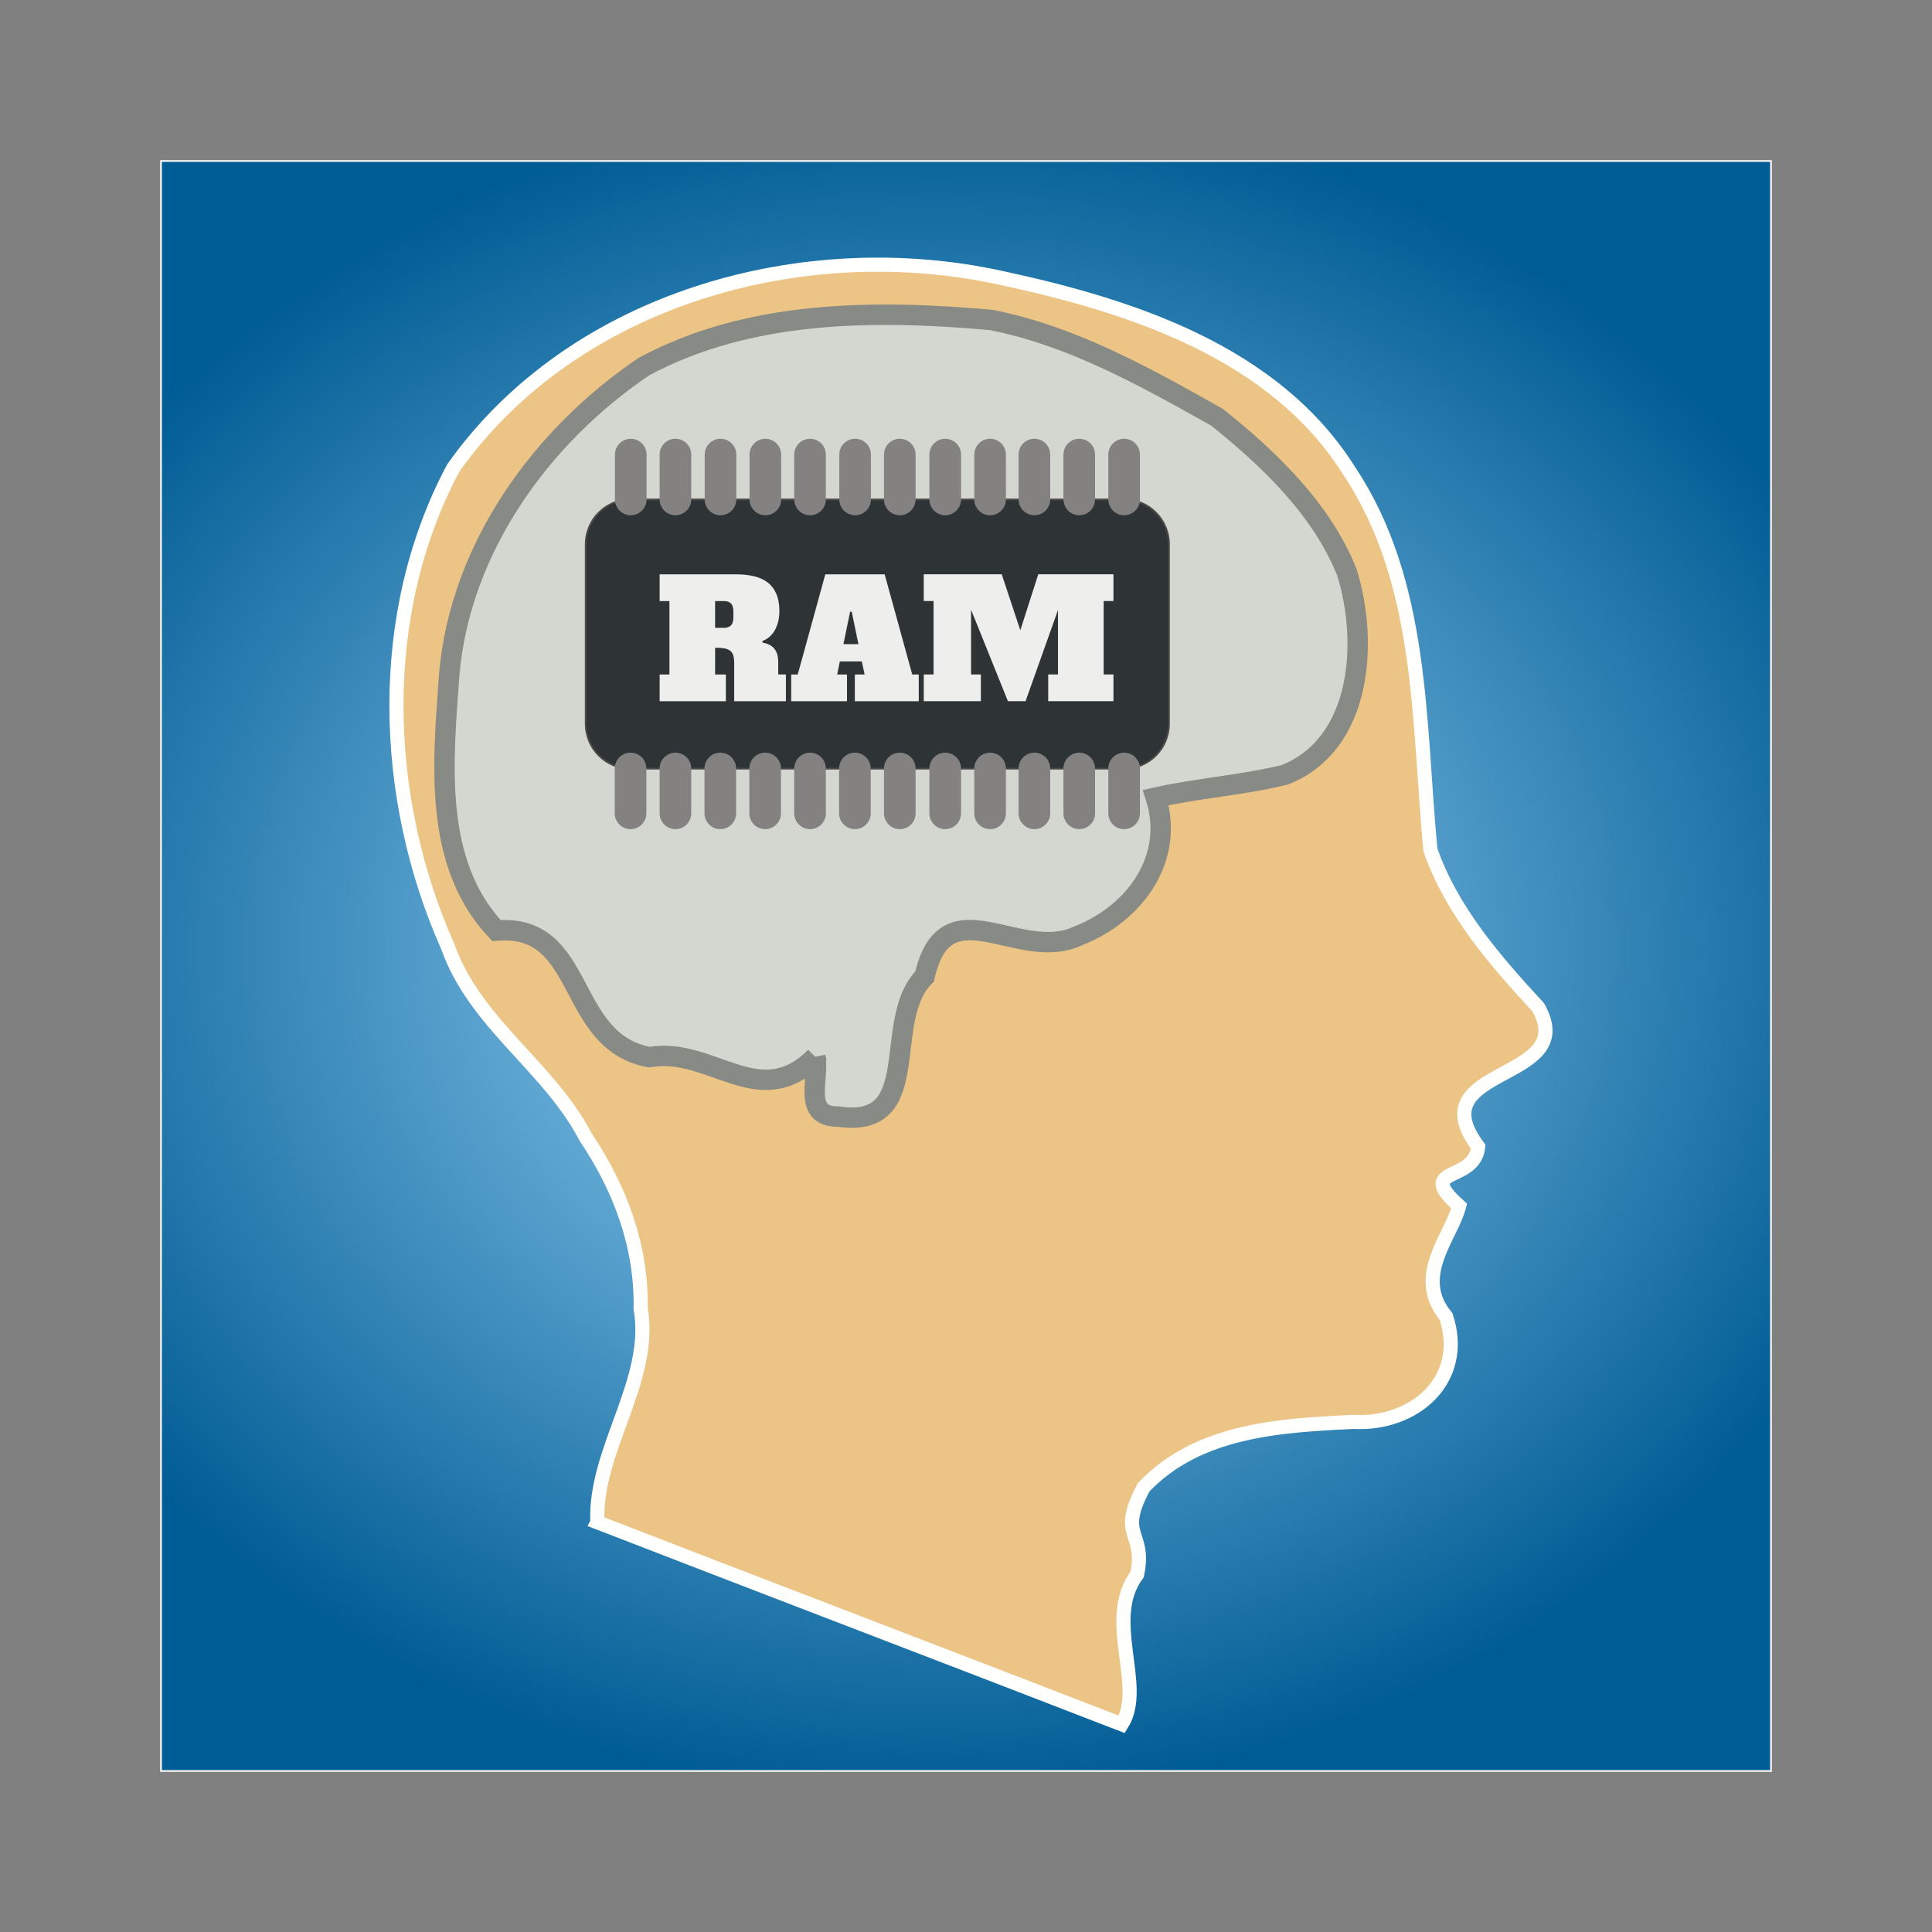 <svg:svg xmlns:dc="http://purl.org/dc/elements/1.1/" xmlns:ns1="http://sodipodi.sourceforge.net/DTD/sodipodi-0.dtd" xmlns:ns2="http://www.inkscape.org/namespaces/inkscape" xmlns:ns4="http://creativecommons.org/ns#" xmlns:rdf="http://www.w3.org/1999/02/22-rdf-syntax-ns#" xmlns:svg="http://www.w3.org/2000/svg" height="312.132" id="svg2" version="1.1" viewBox="-25.871 -25.841 312.132 312.132" width="312.132" ns1:docname="WorkingMemory.svg" ns2:version="0.48.4 r9939">
  <svg:rect x="-25.871" y="-25.841" width="312.132" height="312.132" fill="#808080" stroke="none"/>
  <svg:defs id="defs4">
    <svg:style id="style3007" type="text/css">.str0 {stroke:#4D4948;stroke-width:0.009}
    .str2 {stroke:white;stroke-width:0.009}
    .str1 {stroke:#838281;stroke-width:0.167;stroke-linecap:round}
    .fil1 {fill:none}
    .fil0 {fill:#4D4948}
    .fil2 {fill:white;fill-rule:nonzero}</svg:style>
    <svg:radialGradient cx="391.5" cy="322.44" gradientTransform="matrix(-5.3132e-8 -1.054 1.252 -6.314e-8 -.197 854.25)" gradientUnits="userSpaceOnUse" id="radialGradient3123" r="130.21" ns2:collect="always">
      <svg:stop id="stop3119" offset="0" style="stop-color:#a3dcff" />
      <svg:stop id="stop3121" offset="1" style="stop-color:#005c94" />
    </svg:radialGradient>
  </svg:defs>
  <ns1:namedview bordercolor="#666666" borderopacity="1.0" fit-margin-bottom="0" fit-margin-left="0" fit-margin-right="0" fit-margin-top="0" id="base" pagecolor="#ffffff" showgrid="false" ns2:current-layer="layer1" ns2:cx="106.27879" ns2:cy="76.85973" ns2:document-units="px" ns2:pageopacity="0.0" ns2:pageshadow="2" ns2:window-height="961" ns2:window-maximized="1" ns2:window-width="1280" ns2:window-x="-8" ns2:window-y="-8" ns2:zoom="1.979899" />
  <svg:g id="layer1" transform="translate(-278.66 -314.28)" ns2:groupmode="layer" ns2:label="Layer 1">
    <svg:rect height="260.11" id="rect3115" style="color:#000000;stroke:#eeeeec;stroke-width:0.3;fill:url(#radialGradient3123)" width="260.11" x="278.8" y="314.45" ns2:export-filename="C:\Proyectos\Personales\Blogger\IdeasTranquilas\WorkingMemory.png" ns2:export-xdpi="103.68" ns2:export-ydpi="103.68" />
    <svg:path d="m349.3 534.37c-0.531-11.647 9.031-22.832 6.993-34.524 0.181-10.07-3.295-19.371-8.864-27.656-5.94-11.444-17.919-18.385-22.299-30.829-10.719-24.113-11.684-53.692 0.871-77.288 19.483-27.526 56.718-37.807 88.784-30.681 20.917 4.512 43.981 12.016 55.991 31.148 12.044 18.098 11.13 40.535 13.109 61.23 3.455 9.86 10.476 17.881 17.406 25.395 6.976 12.216-19.612 9.325-9.688 22.541-0.568 5.908-10.346 3.069-3.077 9.582-1.228 4.906-7.528 11.323-2.109 17.857 3.373 10.237-5.147 17.553-14.912 17.009-11.918 0.567-25.121 1.297-33.929 10.544-4.386 8.153 0.415 7.056-1.079 14.11-5.452 7.274 1.42 18.048-2.476 24.214-24.728-9.588-59.996-23.06-84.724-32.648z" id="path2396" style="fill-rule:evenodd;stroke:#fffffd;stroke-width:2.283;fill:#ecc485" ns2:connector-curvature="0" />
    <svg:path d="m384.52 459.2c-9.075 9.118-16.783-1.75-26.826 0.03-13.652-2.526-10.079-21.702-24.708-20.45-10.379-11.008-8.598-27.476-7.62-41.387 1.766-20.394 14.843-38.503 31.457-49.728 17.018-9.165 37.36-9.216 56.123-7.526 13.06 2.554 24.987 9.259 36.483 15.723 8.447 6.759 16.894 14.856 20.962 25.036 3.483 11.176 2.509 27.708-9.99 32.706-6.858 1.692-13.996 2.145-20.879 3.688 3.087 9.659-3.227 18.724-12.618 22.371-9.557 4.452-21.354-8.461-24.742 6.538-7.123 7.132 0.297 24.737-13.944 22.629-5.867 0.083-3.039-6.125-3.699-9.635z" id="path3168" style="fill-rule:evenodd;stroke:#888a85;stroke-width:3.295;fill:#d3d7cf" ns2:connector-curvature="0" />
    <svg:g id="Diagram" style="fill-rule:evenodd" transform="matrix(30.587 0 0 30.587 347.29 359.31)">
      <svg:g id="_89379928">
        <svg:path class="fil0 str0" d="m0.241 0.321 2.607-0c0.131 0 0.237 0.106 0.237 0.237v0.948c0 0.131-0.106 0.237-0.237 0.237l-2.607-0c-0.131 0-0.237-0.106-0.237-0.237v-0.948c0-0.131 0.106-0.237 0.237-0.237z" id="_47855704" style="stroke:#4d4948;stroke-width:.009;fill:#2e3436" ns2:connector-curvature="0" />
        <svg:line class="fil1 str1" id="_48639440" style="stroke:#838281;stroke-width:.167;stroke-linecap:round;fill:none" x1=".478" x2=".478" y1=".321" y2=".084" />
        <svg:line class="fil1 str1" id="_90211440" style="stroke:#838281;stroke-width:.167;stroke-linecap:round;fill:none" x1=".716" x2=".716" y1=".321" y2=".084" />
        <svg:line class="fil1 str1" id="_89089072" style="stroke:#838281;stroke-width:.167;stroke-linecap:round;fill:none" x1="1.189" x2="1.189" y1=".321" y2=".084" />
        <svg:line class="fil1 str1" id="_88862128" style="stroke:#838281;stroke-width:.167;stroke-linecap:round;fill:none" x1=".953" x2=".953" y1=".321" y2=".084" />
        <svg:line class="fil1 str1" id="_89555848" style="stroke:#838281;stroke-width:.167;stroke-linecap:round;fill:none" x1="1.427" x2="1.427" y1=".321" y2=".084" />
        <svg:line class="fil1 str1" id="_48876344" style="stroke:#838281;stroke-width:.167;stroke-linecap:round;fill:none" x1="1.663" x2="1.663" y1=".321" y2=".084" />
        <svg:line class="fil1 str1" id="_90009808" style="stroke:#838281;stroke-width:.167;stroke-linecap:round;fill:none" x1=".242" x2=".242" y1=".321" y2=".084" />
        <svg:line class="fil1 str1" id="_47902776" style="stroke:#838281;stroke-width:.167;stroke-linecap:round;fill:none" x1="1.903" x2="1.903" y1=".321" y2=".084" />
        <svg:line class="fil1 str1" id="_88861640" style="stroke:#838281;stroke-width:.167;stroke-linecap:round;fill:none" x1="2.14" x2="2.14" y1=".321" y2=".084" />
        <svg:line class="fil1 str1" id="_48257680" style="stroke:#838281;stroke-width:.167;stroke-linecap:round;fill:none" x1="2.374" x2="2.374" y1=".321" y2=".084" />
        <svg:line class="fil1 str1" id="_88448472" style="stroke:#838281;stroke-width:.167;stroke-linecap:round;fill:none" x1="2.611" x2="2.611" y1=".321" y2=".084" />
        <svg:line class="fil1 str1" id="_88737600" style="stroke:#838281;stroke-width:.167;stroke-linecap:round;fill:none" x1="2.848" x2="2.848" y1=".321" y2=".084" />
        <svg:line class="fil1 str1" id="_88575096" style="stroke:#838281;stroke-width:.167;stroke-linecap:round;fill:none" x1=".478" x2=".478" y1="1.979" y2="1.742" />
        <svg:line class="fil1 str1" id="_89144904" style="stroke:#838281;stroke-width:.167;stroke-linecap:round;fill:none" x1=".715" x2=".715" y1="1.979" y2="1.742" />
        <svg:line class="fil1 str1" id="_88944896" style="stroke:#838281;stroke-width:.167;stroke-linecap:round;fill:none" x1="1.189" x2="1.189" y1="1.979" y2="1.742" />
        <svg:line class="fil1 str1" id="_88967008" style="stroke:#838281;stroke-width:.167;stroke-linecap:round;fill:none" x1=".952" x2=".952" y1="1.979" y2="1.742" />
        <svg:line class="fil1 str1" id="_87106288" style="stroke:#838281;stroke-width:.167;stroke-linecap:round;fill:none" x1="1.426" x2="1.426" y1="1.979" y2="1.742" />
        <svg:line class="fil1 str1" id="_89658192" style="stroke:#838281;stroke-width:.167;stroke-linecap:round;fill:none" x1="1.663" x2="1.663" y1="1.979" y2="1.742" />
        <svg:line class="fil1 str1" id="_89239064" style="stroke:#838281;stroke-width:.167;stroke-linecap:round;fill:none" x1=".241" x2=".241" y1="1.979" y2="1.742" />
        <svg:line class="fil1 str1" id="_87118344" style="stroke:#838281;stroke-width:.167;stroke-linecap:round;fill:none" x1="1.903" x2="1.903" y1="1.979" y2="1.742" />
        <svg:line class="fil1 str1" id="_88706680" style="stroke:#838281;stroke-width:.167;stroke-linecap:round;fill:none" x1="2.14" x2="2.14" y1="1.979" y2="1.742" />
        <svg:line class="fil1 str1" id="_88818592" style="stroke:#838281;stroke-width:.167;stroke-linecap:round;fill:none" x1="2.374" x2="2.374" y1="1.979" y2="1.742" />
        <svg:line class="fil1 str1" id="_89950752" style="stroke:#838281;stroke-width:.167;stroke-linecap:round;fill:none" x1="2.611" x2="2.611" y1="1.979" y2="1.742" />
        <svg:line class="fil1 str1" id="_89780656" style="stroke:#838281;stroke-width:.167;stroke-linecap:round;fill:none" x1="2.848" x2="2.848" y1="1.979" y2="1.742" />
      </svg:g>
    </svg:g>
    <svg:g id="flowRoot3107" style="fill:#eeeeec" transform="matrix(1.098 0 0 1.098 -34.371 -24.773)">
      <svg:path d="m366.75 384.5h1.584v3.936h-9.744v-3.936h1.44v-10.8h-1.44v-3.936h11.256c0.976 0 1.86 0.096 2.652 0.288 0.792 0.192 1.46 0.5 2.004 0.924 0.544 0.424 0.964 0.98 1.26 1.668 0.296 0.688 0.444 1.528 0.444 2.519-0 1.056-0.212 1.976-0.636 2.76-0.424 0.784-1.044 1.336-1.86 1.656l0.024 0.239c1.536 0.24 2.303 1.184 2.304 2.832v1.848h1.128v3.936h-7.608v-5.64c-0-0.48-0.052-0.869-0.156-1.165-0.104-0.296-0.272-0.52-0.504-0.672-0.232-0.152-0.524-0.256-0.876-0.312-0.352-0.056-0.776-0.084-1.272-0.084zm1.296-6.864c0.464 0 0.812-0.12 1.044-0.36 0.232-0.24 0.348-0.632 0.348-1.176v-0.864c-0-0.544-0.116-0.937-0.348-1.177-0.232-0.24-0.58-0.36-1.044-0.36h-1.296v3.936z" id="path3022" style="" />
      <svg:path d="m387.31 384.5h1.44l-0.408-1.92h-3.24l-0.385 1.92h1.44v3.936h-8.207v-3.936h0.96l4.055-14.736h8.736l4.056 14.736h0.959v3.936h-9.408zm-1.679-4.464h2.208l-0.984-4.776h-0.24z" id="path3024" style="" />
      <svg:path d="m397.45 369.76h11.473l2.736 8.232 2.64-8.232h11.064v3.936h-1.44v10.8h1.44v3.936h-9.601v-3.936h1.44v-9.48l-4.775 13.416h-2.592l-5.424-13.464v9.528h1.44v3.936h-8.4v-3.936h1.441v-10.8h-1.441z" id="path3026" style="" />
    </svg:g>
  </svg:g>
</svg:svg>